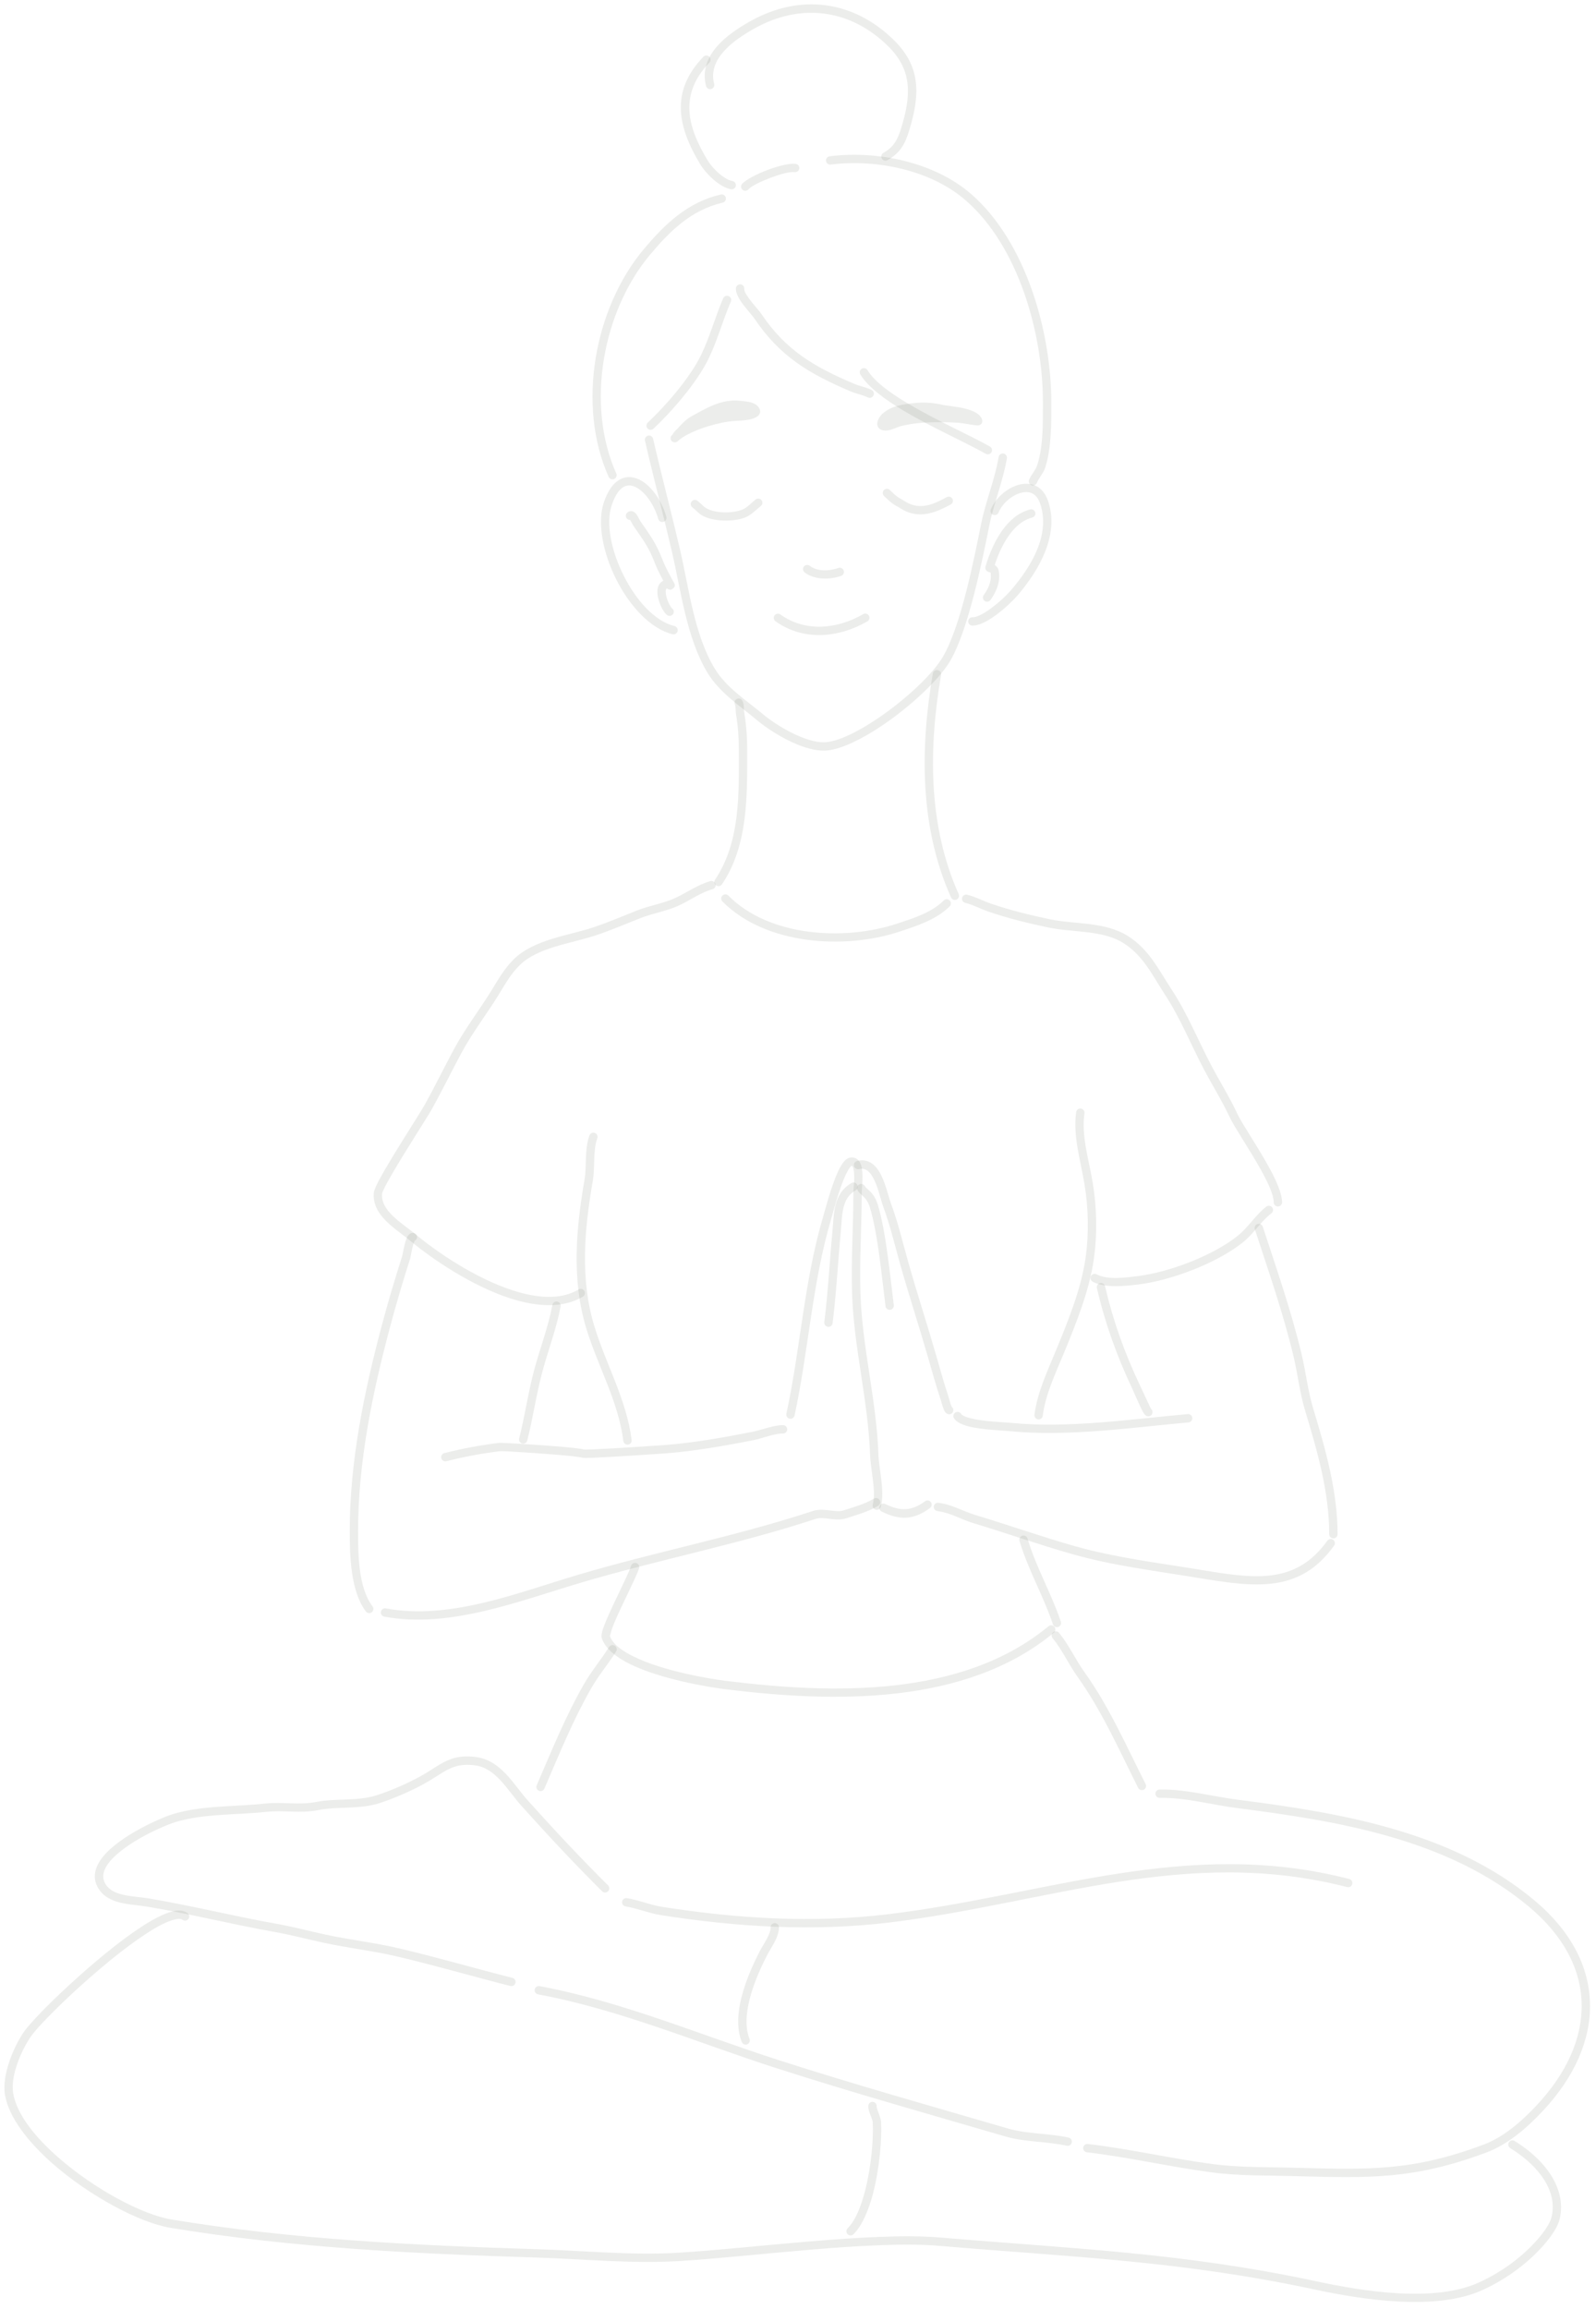 <svg width="262" height="379" viewBox="0 0 262 379" fill="none" xmlns="http://www.w3.org/2000/svg">
<path fill-rule="evenodd" clip-rule="evenodd" d="M105.877 72.32C107.276 78.404 108.883 84.443 110.298 90.524C111.789 96.928 112.694 104.719 116.152 110.431C118.123 113.687 121.482 115.856 124.312 118.23C125.81 119.486 128.352 121.158 130.91 122.199C132.687 122.924 134.477 123.336 135.952 123.153C138.307 122.86 141.544 121.271 144.761 119.11C149.522 115.911 154.247 111.479 156.019 108.405C159.016 103.205 161.214 92.16 162.403 86.266C163.156 82.531 164.662 78.971 165.292 75.225C165.355 74.852 165.103 74.498 164.73 74.435C164.357 74.373 164.002 74.624 163.939 74.998C163.312 78.729 161.808 82.274 161.058 85.995C159.892 91.776 157.771 102.619 154.83 107.72C153.129 110.671 148.568 114.9 143.996 117.972C140.99 119.991 137.984 121.519 135.783 121.791C134.507 121.949 132.965 121.555 131.427 120.929C129.011 119.945 126.609 118.366 125.195 117.179C122.475 114.898 119.218 112.849 117.325 109.721C113.939 104.126 113.095 96.485 111.635 90.213C110.219 84.133 108.613 78.095 107.214 72.013C107.129 71.644 106.76 71.413 106.391 71.498C106.023 71.583 105.792 71.951 105.877 72.32Z" fill="#3D493A" fill-opacity="0.1"/>
<path fill-rule="evenodd" clip-rule="evenodd" d="M163.923 84.119C164.509 82.678 165.982 81.371 167.474 80.92C168.145 80.718 168.822 80.69 169.405 80.956C169.99 81.223 170.459 81.784 170.761 82.685C172.49 87.825 169.195 93.082 166.022 96.799C165.3 97.645 163.764 99.126 162.216 100.175C161.28 100.811 160.354 101.308 159.624 101.308C159.245 101.308 158.938 101.616 158.938 101.994C158.938 102.373 159.245 102.68 159.624 102.68C160.345 102.68 161.229 102.363 162.143 101.84C164.061 100.74 166.16 98.751 167.066 97.689C170.524 93.638 173.946 87.85 172.062 82.248C171.609 80.9 170.85 80.108 169.974 79.708C169.099 79.309 168.086 79.303 167.079 79.607C165.217 80.168 163.384 81.805 162.653 83.603C162.51 83.953 162.68 84.354 163.03 84.496C163.382 84.639 163.782 84.47 163.923 84.119Z" fill="#3D493A" fill-opacity="0.1"/>
<path fill-rule="evenodd" clip-rule="evenodd" d="M162.618 93.968C162.631 94.008 162.628 94.049 162.632 94.096C162.637 94.163 162.642 94.234 162.649 94.312C162.759 95.514 162.173 96.715 161.486 97.667C161.263 97.974 161.333 98.404 161.64 98.625C161.947 98.847 162.376 98.778 162.597 98.47C163.472 97.26 164.154 95.714 164.014 94.186C163.963 93.621 163.953 93.329 163.532 92.912C163.475 92.854 163.393 92.794 163.288 92.744C163.866 90.94 164.783 88.866 166.091 87.272C167.007 86.154 168.115 85.273 169.451 84.941C169.818 84.851 170.042 84.478 169.951 84.111C169.86 83.743 169.489 83.519 169.12 83.61C167.504 84.011 166.14 85.049 165.03 86.402C163.451 88.327 162.385 90.892 161.781 92.983C161.713 93.223 161.751 93.458 161.95 93.669C162.012 93.734 162.115 93.817 162.269 93.873C162.338 93.899 162.507 93.941 162.618 93.968Z" fill="#3D493A" fill-opacity="0.1"/>
<path fill-rule="evenodd" clip-rule="evenodd" d="M109.382 84.808C108.763 82.578 107.411 80.45 105.876 79.286C104.721 78.411 103.456 78.071 102.28 78.466C101.097 78.864 99.934 80.053 99.121 82.474C98.008 85.782 98.974 90.75 101.168 95.106C103.368 99.475 106.792 103.198 110.405 104.093C110.773 104.184 111.145 103.959 111.236 103.592C111.326 103.224 111.103 102.852 110.735 102.761C107.441 101.945 104.398 98.472 102.393 94.488C100.38 90.491 99.399 85.947 100.421 82.911C101.042 81.064 101.815 80.07 102.717 79.766C103.486 79.508 104.293 79.808 105.048 80.379C106.377 81.387 107.524 83.244 108.06 85.175C108.162 85.54 108.54 85.754 108.904 85.653C109.269 85.552 109.483 85.174 109.382 84.808Z" fill="#3D493A" fill-opacity="0.1"/>
<path fill-rule="evenodd" clip-rule="evenodd" d="M103.44 85.337C103.492 85.416 103.551 85.512 103.591 85.589C103.735 85.859 103.874 86.14 103.999 86.321C105.185 88.051 106.204 89.368 107.054 91.332C107.711 92.854 107.624 92.846 108.363 94.31C108.522 94.624 108.714 94.986 108.896 95.32C108.129 95.663 107.825 96.512 107.938 97.551C108.023 98.327 108.334 99.205 108.688 99.87C108.958 100.378 109.267 100.764 109.514 100.949C109.818 101.175 110.247 101.111 110.474 100.809C110.7 100.505 110.637 100.075 110.334 99.848C110.196 99.745 110.05 99.509 109.898 99.225C109.62 98.701 109.369 98.012 109.302 97.401C109.278 97.181 109.276 96.973 109.321 96.796C109.344 96.703 109.382 96.619 109.46 96.575C109.526 96.612 109.649 96.68 109.713 96.708C109.851 96.769 109.985 96.798 110.116 96.798C110.126 96.798 111.08 96.433 110.697 95.744C110.583 95.538 109.98 94.468 109.589 93.692C108.868 92.265 108.953 92.272 108.312 90.788C107.425 88.735 106.37 87.352 105.131 85.545C105.003 85.361 104.866 85.052 104.716 84.786C104.567 84.519 104.401 84.287 104.243 84.148C103.999 83.932 103.735 83.861 103.488 83.891C103.309 83.913 103.12 83.987 102.941 84.164C102.672 84.431 102.67 84.865 102.937 85.134C103.075 85.274 103.258 85.341 103.44 85.337Z" fill="#3D493A" fill-opacity="0.1"/>
<path fill-rule="evenodd" clip-rule="evenodd" d="M107.276 70.36C110.382 67.442 114.452 62.716 116.317 58.874C117.779 55.864 118.653 52.569 119.98 49.497C120.13 49.15 119.969 48.746 119.622 48.595C119.275 48.445 118.871 48.606 118.721 48.953C117.401 52.006 116.536 55.282 115.083 58.275C113.281 61.986 109.337 66.542 106.337 69.36C106.062 69.62 106.048 70.054 106.307 70.33C106.566 70.606 107 70.619 107.276 70.36Z" fill="#3D493A" fill-opacity="0.1"/>
<path fill-rule="evenodd" clip-rule="evenodd" d="M120.812 47.306C120.779 47.813 120.992 48.44 121.379 49.088C122.091 50.281 123.397 51.614 123.875 52.324C128.018 58.486 132.805 61.334 139.69 64.259C140.566 64.632 141.614 64.8 142.468 65.223C142.806 65.391 143.218 65.252 143.387 64.913C143.555 64.573 143.416 64.161 143.076 63.993C142.201 63.559 141.127 63.379 140.227 62.996C133.613 60.187 128.993 57.478 125.012 51.559C124.606 50.953 123.592 49.893 122.863 48.855C122.486 48.316 122.154 47.809 122.18 47.394C122.205 47.017 121.918 46.69 121.54 46.666C121.163 46.641 120.837 46.928 120.812 47.306Z" fill="#3D493A" fill-opacity="0.1"/>
<path fill-rule="evenodd" clip-rule="evenodd" d="M141.237 61.465C142.471 63.488 145.183 65.529 148.372 67.426C152.989 70.172 158.602 72.652 161.826 74.48C162.156 74.666 162.574 74.55 162.761 74.221C162.948 73.891 162.831 73.472 162.502 73.286C159.284 71.462 153.681 68.988 149.073 66.247C146.11 64.485 143.555 62.631 142.408 60.751C142.212 60.428 141.789 60.325 141.466 60.522C141.142 60.719 141.04 61.142 141.237 61.465Z" fill="#3D493A" fill-opacity="0.1"/>
<path fill-rule="evenodd" clip-rule="evenodd" d="M111.155 70.426C110.836 70.691 110.568 70.992 110.392 71.335L110.306 71.412C110.029 71.669 110.011 72.103 110.268 72.381C110.525 72.659 110.958 72.677 111.237 72.42C113.016 70.777 117.157 69.533 119.555 69.193C120.818 69.014 122.17 69.094 123.404 68.767C123.688 68.692 124.28 68.466 124.538 68.157C124.78 67.869 124.863 67.53 124.708 67.144C124.503 66.638 124.018 66.28 123.396 66.081C122.738 65.871 121.922 65.831 121.465 65.78C118.474 65.451 116.002 66.955 113.516 68.324C112.641 68.806 111.981 69.509 111.316 70.242C111.261 70.302 111.208 70.363 111.155 70.426Z" fill="#3D493A" fill-opacity="0.1"/>
<path fill-rule="evenodd" clip-rule="evenodd" d="M154.922 66.486C153.081 66.038 151.224 65.914 148.688 66.333C147.182 66.581 145.95 66.913 144.797 67.961C144.559 68.178 144.052 68.894 144.012 69.44C143.98 69.876 144.139 70.248 144.556 70.481C144.965 70.71 145.542 70.716 146.149 70.553C146.765 70.387 147.427 70.056 147.822 69.953C149.881 69.421 152.011 69.291 154.134 69.291C155.537 69.291 156.919 69.299 158.309 69.511C158.577 69.552 160.314 69.86 160.63 69.813C160.918 69.77 161.063 69.613 161.133 69.512C161.251 69.343 161.292 69.153 161.238 68.939C161.13 68.51 160.803 68.114 160.317 67.804C159.496 67.279 158.189 66.972 157.598 66.879C156.695 66.738 155.807 66.597 154.922 66.486Z" fill="#3D493A" fill-opacity="0.1"/>
<path fill-rule="evenodd" clip-rule="evenodd" d="M113.667 83.282C114.202 83.675 114.618 84.207 115.191 84.556C116.969 85.643 120.446 85.676 122.331 84.928C123.289 84.548 124.108 83.675 124.897 83.05C125.194 82.814 125.243 82.382 125.008 82.086C124.773 81.789 124.341 81.739 124.044 81.975C123.354 82.522 122.664 83.32 121.826 83.653C120.263 84.273 117.38 84.286 115.905 83.386C115.367 83.056 114.982 82.546 114.478 82.175C114.173 81.952 113.743 82.018 113.52 82.323C113.295 82.628 113.362 83.058 113.667 83.282Z" fill="#3D493A" fill-opacity="0.1"/>
<path fill-rule="evenodd" clip-rule="evenodd" d="M145.125 81.411C145.75 81.991 146.289 82.569 147.051 82.98C147.593 83.272 148.151 83.669 148.709 83.916C151.331 85.07 153.757 84.049 156.074 82.797C156.407 82.617 156.531 82.2 156.35 81.867C156.17 81.534 155.754 81.41 155.421 81.59C153.477 82.642 151.462 83.63 149.263 82.66C148.735 82.428 148.213 82.048 147.702 81.772C147.046 81.419 146.596 80.904 146.059 80.406C145.781 80.148 145.347 80.164 145.089 80.442C144.832 80.719 144.848 81.153 145.125 81.411Z" fill="#3D493A" fill-opacity="0.1"/>
<path fill-rule="evenodd" clip-rule="evenodd" d="M132.084 93.94C133.672 95.199 136.294 95.157 138.087 94.511C138.443 94.382 138.627 93.989 138.499 93.633C138.37 93.276 137.977 93.092 137.621 93.22C136.225 93.723 134.173 93.846 132.937 92.865C132.64 92.63 132.208 92.68 131.972 92.976C131.737 93.273 131.788 93.705 132.084 93.94Z" fill="#3D493A" fill-opacity="0.1"/>
<path fill-rule="evenodd" clip-rule="evenodd" d="M127.307 101.966C131.898 105.242 137.674 104.707 142.387 101.982C142.715 101.793 142.827 101.373 142.637 101.045C142.448 100.718 142.028 100.606 141.699 100.795C137.451 103.253 132.243 103.803 128.104 100.85C127.796 100.631 127.367 100.702 127.147 101.01C126.927 101.318 126.999 101.747 127.307 101.966Z" fill="#3D493A" fill-opacity="0.1"/>
<path fill-rule="evenodd" clip-rule="evenodd" d="M118.319 31.924C112.863 33.193 109.135 36.783 105.667 40.918C97.562 50.581 94.655 66.529 99.916 78.265C100.071 78.61 100.477 78.764 100.823 78.61C101.168 78.455 101.323 78.049 101.168 77.703C96.109 66.419 98.926 51.09 106.718 41.799C109.993 37.895 113.479 34.459 118.631 33.26C118.999 33.175 119.229 32.806 119.143 32.437C119.057 32.068 118.688 31.838 118.319 31.924Z" fill="#3D493A" fill-opacity="0.1"/>
<path fill-rule="evenodd" clip-rule="evenodd" d="M122.843 31.093C123.374 30.515 124.896 29.778 126.467 29.185C128.03 28.595 129.65 28.139 130.435 28.249C130.809 28.302 131.157 28.04 131.209 27.666C131.262 27.29 131 26.944 130.626 26.891C129.711 26.763 127.805 27.214 125.983 27.901C124.169 28.586 122.445 29.498 121.833 30.166C121.577 30.445 121.596 30.879 121.874 31.135C122.153 31.391 122.587 31.372 122.843 31.093Z" fill="#3D493A" fill-opacity="0.1"/>
<path fill-rule="evenodd" clip-rule="evenodd" d="M136.37 27.013C143.851 26.07 152.813 27.898 158.547 32.9C167.244 40.488 171.205 54.819 171.205 65.992C171.205 69.252 171.288 73.122 170.295 76.271C170.007 77.185 169.32 77.849 168.943 78.718C168.794 79.066 168.953 79.47 169.301 79.62C169.648 79.77 170.053 79.61 170.203 79.263C170.598 78.35 171.301 77.643 171.603 76.683C172.636 73.407 172.577 69.383 172.577 65.992C172.577 54.461 168.423 39.697 159.448 31.866C153.435 26.619 144.045 24.663 136.198 25.652C135.822 25.699 135.556 26.043 135.603 26.418C135.651 26.794 135.994 27.061 136.37 27.013Z" fill="#3D493A" fill-opacity="0.1"/>
<path fill-rule="evenodd" clip-rule="evenodd" d="M120.237 29.709C119.651 29.605 119.029 29.247 118.438 28.795C117.484 28.064 116.622 27.074 116.155 26.302C112.828 20.804 111.439 15.49 116.455 10.268C116.717 9.995 116.708 9.561 116.435 9.299C116.162 9.036 115.727 9.045 115.465 9.318C109.928 15.081 111.309 20.944 114.982 27.013C115.898 28.527 118.132 30.728 119.997 31.06C120.369 31.126 120.726 30.878 120.792 30.505C120.858 30.132 120.61 29.776 120.237 29.709Z" fill="#3D493A" fill-opacity="0.1"/>
<path fill-rule="evenodd" clip-rule="evenodd" d="M117.235 13.777C116.697 11.705 117.481 9.951 118.764 8.486C120.146 6.908 122.102 5.657 123.792 4.705C131.42 0.408 139.623 1.458 145.849 7.632C149.946 11.693 149.461 15.997 147.956 20.967C147.389 22.845 146.769 24.098 145.016 25.092C144.687 25.279 144.571 25.698 144.758 26.027C144.944 26.356 145.363 26.472 145.692 26.286C147.798 25.092 148.587 23.62 149.27 21.364C150.93 15.876 151.339 11.143 146.815 6.657C140.125 0.025 131.314 -1.107 123.119 3.51C121.305 4.532 119.217 5.888 117.733 7.581C116.15 9.387 115.244 11.567 115.907 14.121C116.002 14.488 116.377 14.708 116.743 14.613C117.11 14.518 117.33 14.143 117.235 13.777Z" fill="#3D493A" fill-opacity="0.1"/>
<path fill-rule="evenodd" clip-rule="evenodd" d="M120.687 115.702C120.698 115.776 120.74 116.061 120.751 116.251C120.771 116.59 120.78 116.921 120.806 117.074C121.131 119.003 121.292 121.077 121.292 123.032C121.292 130.239 121.56 138.16 117.386 144.366C117.175 144.68 117.258 145.107 117.572 145.317C117.887 145.529 118.313 145.445 118.525 145.132C122.851 138.698 122.663 130.504 122.663 123.032C122.663 121.003 122.495 118.849 122.158 116.845C122.123 116.632 122.13 116.03 122.068 115.615C122.014 115.254 121.881 114.983 121.757 114.855C121.496 114.581 121.061 114.571 120.787 114.833C120.545 115.064 120.511 115.431 120.687 115.702Z" fill="#3D493A" fill-opacity="0.1"/>
<path fill-rule="evenodd" clip-rule="evenodd" d="M153.133 110.539C151.047 122.743 150.944 135.743 156.125 147.298C156.279 147.643 156.685 147.798 157.031 147.643C157.376 147.489 157.531 147.082 157.376 146.737C152.308 135.432 152.444 122.711 154.485 110.771C154.55 110.397 154.298 110.042 153.924 109.979C153.552 109.914 153.197 110.165 153.133 110.539Z" fill="#3D493A" fill-opacity="0.1"/>
<path fill-rule="evenodd" clip-rule="evenodd" d="M118.593 147.951C125.627 155.059 138.555 155.91 147.659 152.901C150.529 151.952 153.691 150.945 155.899 148.757C156.168 148.49 156.169 148.055 155.903 147.786C155.636 147.517 155.202 147.515 154.933 147.782C152.874 149.823 149.904 150.714 147.229 151.598C138.57 154.46 126.259 153.746 119.568 146.986C119.302 146.717 118.867 146.715 118.597 146.981C118.328 147.247 118.327 147.682 118.593 147.951Z" fill="#3D493A" fill-opacity="0.1"/>
<path fill-rule="evenodd" clip-rule="evenodd" d="M116.618 144.612C114.669 145.142 112.816 146.447 110.996 147.309C108.932 148.288 106.677 148.594 104.57 149.429C102.139 150.393 99.77 151.413 97.278 152.237C95.291 152.893 92.907 153.379 90.629 154.087C88.24 154.83 85.969 155.823 84.333 157.445C82.786 158.979 81.816 160.708 80.696 162.532C78.719 165.751 76.348 168.804 74.554 172.141C72.895 175.224 71.359 178.389 69.644 181.45C68.826 182.91 64.166 190.055 62.258 193.623C61.718 194.631 61.402 195.398 61.368 195.737C61.215 197.254 61.805 198.564 62.755 199.712C64.029 201.251 65.972 202.489 67.302 203.6C70.893 206.597 77.397 211.029 83.736 213.08C88.11 214.496 92.407 214.761 95.687 212.81C96.013 212.617 96.12 212.195 95.926 211.87C95.733 211.544 95.311 211.437 94.986 211.63C92.015 213.399 88.121 213.057 84.159 211.775C77.994 209.781 71.673 205.461 68.181 202.546C67.109 201.651 65.618 200.677 64.438 199.515C63.397 198.491 62.587 197.321 62.733 195.875C62.746 195.738 62.852 195.506 63 195.191C63.285 194.584 63.738 193.754 64.287 192.804C66.469 189.027 70.125 183.397 70.841 182.121C72.559 179.053 74.099 175.881 75.762 172.791C77.544 169.477 79.902 166.446 81.865 163.25C82.926 161.521 83.832 159.873 85.299 158.419C86.786 156.945 88.865 156.073 91.037 155.397C93.323 154.686 95.715 154.198 97.708 153.539C100.225 152.707 102.62 151.678 105.075 150.704C107.211 149.858 109.493 149.54 111.584 148.549C113.333 147.719 115.104 146.445 116.979 145.936C117.344 145.837 117.559 145.46 117.46 145.093C117.361 144.729 116.984 144.513 116.618 144.612Z" fill="#3D493A" fill-opacity="0.1"/>
<path fill-rule="evenodd" clip-rule="evenodd" d="M96.766 186.343C96.346 187.48 96.234 188.778 96.184 190.094C96.138 191.304 96.145 192.529 95.953 193.635C94.55 201.7 93.829 210.038 96.231 217.976C98.116 224.205 101.503 229.953 102.329 236.5C102.376 236.876 102.72 237.142 103.095 237.096C103.471 237.048 103.738 236.705 103.69 236.328C102.855 229.705 99.451 223.881 97.544 217.579C95.204 209.847 95.938 201.726 97.304 193.871C97.507 192.706 97.507 191.418 97.555 190.146C97.599 188.98 97.681 187.827 98.053 186.818C98.184 186.463 98.003 186.068 97.648 185.937C97.293 185.806 96.898 185.988 96.766 186.343Z" fill="#3D493A" fill-opacity="0.1"/>
<path fill-rule="evenodd" clip-rule="evenodd" d="M176.667 182.521C176.11 186.354 177.378 190.472 178.01 194.236C178.689 198.269 178.777 202.488 178.193 206.538C177.462 211.612 175.313 216.854 173.373 221.573C171.983 224.957 170.28 228.518 169.818 232.186C169.77 232.561 170.037 232.905 170.412 232.952C170.789 233 171.132 232.733 171.18 232.358C171.626 228.808 173.296 225.369 174.642 222.095C176.623 217.274 178.803 211.916 179.551 206.734C180.154 202.545 180.065 198.181 179.364 194.009C178.754 190.379 177.487 186.414 178.024 182.718C178.079 182.344 177.82 181.995 177.445 181.941C177.071 181.886 176.721 182.146 176.667 182.521Z" fill="#3D493A" fill-opacity="0.1"/>
<path fill-rule="evenodd" clip-rule="evenodd" d="M179.388 210.362C181.462 211.444 184.73 211.072 186.958 210.796C192.301 210.133 199.718 207.322 203.985 203.938C205.778 202.516 206.948 200.488 208.719 199.122C209.019 198.891 209.074 198.46 208.843 198.159C208.612 197.86 208.181 197.804 207.881 198.035C206.105 199.405 204.931 201.437 203.133 202.863C199.038 206.112 191.917 208.799 186.789 209.434C184.8 209.68 181.875 210.112 180.023 209.146C179.688 208.971 179.273 209.101 179.097 209.436C178.922 209.773 179.052 210.187 179.388 210.362Z" fill="#3D493A" fill-opacity="0.1"/>
<path fill-rule="evenodd" clip-rule="evenodd" d="M158.443 148.173C159.812 148.513 160.979 149.175 162.301 149.628C165.487 150.722 168.792 151.527 172.079 152.219C174.133 152.65 176.396 152.745 178.606 153.02C180.693 153.281 182.736 153.703 184.473 154.811C187.737 156.892 189.179 160.095 191.226 163.216C193.75 167.064 195.456 171.361 197.595 175.427C199.002 178.101 200.606 180.653 201.89 183.396C202.655 185.026 205.127 188.637 206.985 191.988C208.148 194.087 209.091 196.065 209.091 197.326C209.091 197.705 209.398 198.012 209.777 198.012C210.155 198.012 210.463 197.705 210.463 197.326C210.463 196.25 209.91 194.699 209.062 192.987C207.221 189.273 204.018 184.705 203.133 182.814C201.84 180.051 200.226 177.481 198.809 174.788C196.649 170.685 194.921 166.35 192.373 162.463C190.219 159.177 188.649 155.846 185.211 153.655C183.302 152.438 181.069 151.946 178.776 151.659C176.604 151.388 174.38 151.301 172.362 150.876C169.13 150.196 165.879 149.406 162.745 148.331C161.386 147.865 160.181 147.191 158.773 146.843C158.405 146.751 158.033 146.976 157.942 147.343C157.852 147.71 158.075 148.082 158.443 148.173Z" fill="#3D493A" fill-opacity="0.1"/>
<path fill-rule="evenodd" clip-rule="evenodd" d="M130.434 232.315C132.736 221.655 133.333 210.55 136.444 200.063C136.73 199.1 137.726 195.185 138.828 192.821C139.045 192.355 139.263 191.955 139.482 191.661C139.553 191.567 139.622 191.486 139.691 191.421C139.727 191.387 139.751 191.35 139.786 191.343C139.879 191.325 139.932 191.384 139.972 191.46C140.068 191.639 140.122 191.874 140.16 192.135C140.348 193.407 140.092 195.191 140.092 195.688C140.092 201.239 139.7 206.809 139.88 212.364C140.168 221.197 142.525 229.938 142.833 238.775C142.877 240.062 143.14 241.553 143.315 243.036C143.478 244.413 143.569 245.781 143.275 246.945C143.182 247.313 143.405 247.686 143.772 247.778C144.14 247.87 144.513 247.648 144.605 247.281C144.936 245.969 144.86 244.427 144.678 242.875C144.508 241.431 144.248 239.98 144.203 238.727C143.897 229.892 141.54 221.151 141.252 212.319C141.071 206.779 141.463 201.224 141.463 195.688C141.463 195.062 141.795 192.543 141.354 191.217C141.181 190.702 140.897 190.331 140.534 190.133C140.255 189.982 139.922 189.918 139.519 189.997C139.213 190.059 138.879 190.257 138.563 190.617C138.24 190.987 137.904 191.554 137.585 192.24C136.452 194.668 135.422 198.685 135.129 199.673C132.008 210.193 131.402 221.333 129.094 232.025C129.014 232.395 129.249 232.761 129.62 232.84C129.99 232.92 130.355 232.685 130.434 232.315Z" fill="#3D493A" fill-opacity="0.1"/>
<path fill-rule="evenodd" clip-rule="evenodd" d="M139.77 194.164C138.245 195.06 137.524 196.338 137.155 197.809C136.82 199.136 136.791 200.63 136.652 202.103C136.182 207.063 135.944 212.032 135.318 216.993C135.271 217.368 135.537 217.713 135.913 217.759C136.288 217.807 136.632 217.541 136.679 217.165C137.307 212.189 137.547 207.207 138.017 202.232C138.149 200.83 138.167 199.407 138.485 198.143C138.766 197.021 139.3 196.031 140.465 195.347C140.791 195.156 140.9 194.736 140.709 194.41C140.517 194.083 140.096 193.973 139.77 194.164Z" fill="#3D493A" fill-opacity="0.1"/>
<path fill-rule="evenodd" clip-rule="evenodd" d="M140.765 195.313C140.909 195.59 141.131 195.826 141.407 196.077C141.835 196.466 142.427 196.938 142.789 198.118C144.111 202.424 144.776 209.702 145.365 214.378C145.412 214.753 145.755 215.02 146.131 214.972C146.506 214.924 146.773 214.581 146.726 214.206C146.127 209.464 145.441 202.083 144.101 197.715C143.694 196.392 143.074 195.744 142.553 195.265C142.317 195.048 142.095 194.896 141.982 194.679C141.806 194.344 141.391 194.213 141.056 194.388C140.72 194.563 140.59 194.978 140.765 195.313Z" fill="#3D493A" fill-opacity="0.1"/>
<path fill-rule="evenodd" clip-rule="evenodd" d="M156.236 230.891C156.011 230.434 155.757 229.379 155.694 229.195C154.936 226.938 154.323 224.677 153.665 222.395C152.194 217.291 150.542 212.252 149.098 207.138C148.181 203.893 147.443 200.698 146.269 197.538C145.799 196.272 145.305 193.81 144.285 192.214C143.455 190.915 142.307 190.142 140.697 190.541C140.33 190.631 140.105 191.004 140.196 191.371C140.287 191.739 140.659 191.963 141.026 191.872C141.988 191.633 142.633 192.177 143.129 192.952C144.097 194.467 144.537 196.815 144.983 198.017C146.144 201.142 146.871 204.302 147.777 207.51C149.223 212.627 150.875 217.668 152.347 222.775C153.011 225.076 153.629 227.357 154.394 229.632C154.466 229.845 154.784 231.081 155.041 231.569C155.273 232.005 155.627 232.119 155.818 232.119C156.197 232.119 156.503 231.813 156.503 231.435C156.503 231.213 156.399 231.017 156.236 230.891Z" fill="#3D493A" fill-opacity="0.1"/>
<path fill-rule="evenodd" clip-rule="evenodd" d="M156.604 232.763C156.945 233.324 157.81 233.798 158.964 234.094C161.184 234.665 164.537 234.761 165.803 234.887C175.279 235.826 185.628 234.303 195.108 233.448C195.485 233.414 195.764 233.081 195.73 232.704C195.695 232.327 195.362 232.048 194.985 232.083C185.59 232.929 175.332 234.453 165.938 233.522C164.711 233.401 161.459 233.319 159.305 232.765C158.891 232.659 158.52 232.536 158.223 232.386C158.024 232.285 157.858 232.186 157.776 232.05C157.578 231.726 157.157 231.624 156.833 231.821C156.51 232.017 156.407 232.439 156.604 232.763Z" fill="#3D493A" fill-opacity="0.1"/>
<path fill-rule="evenodd" clip-rule="evenodd" d="M188.938 231.222C188.783 230.89 187.327 227.771 187.1 227.292C184.629 222.087 182.703 216.723 181.406 211.094C181.321 210.725 180.952 210.495 180.583 210.58C180.214 210.665 179.984 211.034 180.068 211.402C181.388 217.128 183.347 222.586 185.86 227.88C186.083 228.349 187.098 230.767 187.628 231.716C187.798 232.02 187.962 232.212 188.053 232.284C188.223 232.417 188.388 232.445 188.513 232.445C188.891 232.445 189.198 232.138 189.198 231.76C189.198 231.541 189.096 231.347 188.938 231.222ZM188.559 231.075L188.577 231.077L188.574 231.076L188.559 231.075ZM188.545 231.074C188.535 231.074 188.523 231.073 188.513 231.073L188.545 231.074Z" fill="#3D493A" fill-opacity="0.1"/>
<path fill-rule="evenodd" clip-rule="evenodd" d="M205.995 201.753C208.247 208.645 210.659 215.544 212.344 222.6C213.045 225.536 213.367 228.6 214.241 231.49C216.238 238.087 218.204 244.87 218.204 251.799C218.204 252.177 218.512 252.484 218.89 252.484C219.269 252.484 219.576 252.177 219.576 251.799C219.576 244.736 217.59 237.817 215.554 231.092C214.688 228.228 214.373 225.191 213.678 222.281C211.984 215.189 209.563 208.254 207.299 201.327C207.181 200.967 206.793 200.77 206.434 200.887C206.074 201.005 205.877 201.393 205.995 201.753Z" fill="#3D493A" fill-opacity="0.1"/>
<path fill-rule="evenodd" clip-rule="evenodd" d="M144.722 248.071C147.701 249.548 149.985 249.489 152.67 247.492C152.975 247.266 153.038 246.836 152.812 246.532C152.586 246.229 152.156 246.165 151.852 246.391C149.65 248.028 147.774 248.053 145.331 246.842C144.992 246.673 144.58 246.812 144.411 247.152C144.243 247.491 144.382 247.903 144.722 248.071Z" fill="#3D493A" fill-opacity="0.1"/>
<path fill-rule="evenodd" clip-rule="evenodd" d="M153.884 248.001C156.055 248.277 157.721 249.359 159.754 249.971C165.203 251.615 170.642 253.539 176.096 255.084C182.748 256.967 189.54 257.789 196.348 258.914C206.075 260.521 213.338 261.544 219.007 253.674C219.229 253.366 219.159 252.937 218.852 252.716C218.545 252.495 218.116 252.564 217.895 252.872C212.572 260.258 205.702 259.069 196.571 257.561C189.814 256.444 183.072 255.635 176.469 253.764C171.024 252.222 165.592 250.3 160.151 248.658C158.044 248.023 156.307 246.926 154.057 246.64C153.682 246.593 153.339 246.859 153.291 247.234C153.242 247.61 153.509 247.953 153.884 248.001Z" fill="#3D493A" fill-opacity="0.1"/>
<path fill-rule="evenodd" clip-rule="evenodd" d="M167.361 252.891C168.777 257.654 171.27 261.886 172.852 266.59C172.972 266.949 173.362 267.142 173.721 267.022C174.079 266.901 174.273 266.512 174.152 266.153C172.576 261.465 170.087 257.247 168.676 252.5C168.567 252.137 168.185 251.93 167.823 252.039C167.46 252.146 167.253 252.529 167.361 252.891Z" fill="#3D493A" fill-opacity="0.1"/>
<path fill-rule="evenodd" clip-rule="evenodd" d="M63.08 265.322C73.738 267.319 85.108 262.802 95.2 259.8C108.088 255.967 121.261 253.453 133.882 249.283C134.574 249.054 135.348 249.168 136.117 249.26C137.091 249.379 138.058 249.473 138.908 249.192C140.693 248.602 142.529 248.108 144.162 247.137C144.488 246.943 144.595 246.522 144.401 246.197C144.208 245.871 143.786 245.764 143.462 245.958C141.913 246.879 140.169 247.331 138.478 247.89C137.809 248.111 137.048 247.991 136.281 247.899C135.309 247.782 134.329 247.689 133.451 247.98C120.843 252.146 107.684 254.656 94.809 258.485C84.915 261.428 73.782 265.931 63.332 263.973C62.96 263.904 62.601 264.149 62.531 264.521C62.462 264.893 62.707 265.252 63.08 265.322Z" fill="#3D493A" fill-opacity="0.1"/>
<path fill-rule="evenodd" clip-rule="evenodd" d="M95.882 237.905C95.587 237.824 94.974 237.721 94.15 237.632C90.523 237.241 82.367 236.752 81.939 236.805C78.91 237.18 75.898 237.729 72.94 238.491C72.574 238.586 72.353 238.961 72.448 239.327C72.542 239.693 72.916 239.914 73.283 239.82C76.183 239.073 79.137 238.535 82.108 238.167C82.525 238.115 90.469 238.614 94.002 238.995C94.717 239.073 95.423 239.197 95.465 239.204C95.526 239.23 95.63 239.261 95.78 239.273C95.994 239.289 96.506 239.282 97.215 239.256C100.576 239.126 108.596 238.58 109.22 238.532C113.964 238.171 119.043 237.279 123.744 236.347C125.335 236.031 126.984 235.272 128.545 235.272C128.924 235.272 129.232 234.964 129.232 234.586C129.232 234.207 128.924 233.9 128.545 233.9C126.899 233.9 125.155 234.668 123.477 235.001C118.829 235.922 113.806 236.807 109.116 237.164C108.494 237.212 100.51 237.757 97.163 237.884C96.513 237.909 95.935 237.906 95.882 237.905Z" fill="#3D493A" fill-opacity="0.1"/>
<path fill-rule="evenodd" clip-rule="evenodd" d="M90.679 214.169C90.021 217.724 88.689 221.167 87.742 224.654C86.723 228.407 86.18 232.306 85.228 236.082C85.135 236.45 85.358 236.823 85.725 236.915C86.092 237.008 86.466 236.785 86.558 236.419C87.508 232.65 88.049 228.758 89.066 225.013C90.023 221.491 91.363 218.01 92.028 214.418C92.097 214.046 91.85 213.687 91.478 213.619C91.106 213.55 90.748 213.797 90.679 214.169Z" fill="#3D493A" fill-opacity="0.1"/>
<path fill-rule="evenodd" clip-rule="evenodd" d="M68.075 203.645C68.315 203.528 68.476 203.276 68.461 202.992C68.442 202.614 68.118 202.323 67.74 202.343C67.449 202.358 67.088 202.553 66.838 203.032C66.418 203.837 66.125 205.838 66.019 206.169C64.796 209.978 63.659 213.839 62.632 217.705C59.734 228.623 57.414 239.925 57.414 251.273C57.414 255.267 57.533 261.132 60.064 264.477C60.292 264.779 60.723 264.84 61.025 264.61C61.327 264.382 61.386 263.952 61.158 263.65C58.79 260.52 58.786 255.01 58.786 251.273C58.786 240.043 61.09 228.861 63.958 218.057C64.979 214.213 66.11 210.375 67.325 206.588C67.403 206.346 67.575 205.188 67.829 204.292C67.895 204.058 68.023 203.761 68.075 203.645Z" fill="#3D493A" fill-opacity="0.1"/>
<path fill-rule="evenodd" clip-rule="evenodd" d="M100.117 268.503C100.149 268.38 100.438 267.292 100.84 266.339C102.104 263.343 104.487 258.78 104.912 257.386C105.022 257.024 104.819 256.64 104.456 256.53C104.094 256.419 103.71 256.624 103.6 256.986C103.119 258.562 100.098 264.232 99.102 267.007C98.902 267.563 98.781 268.019 98.751 268.33C98.728 268.567 98.754 268.755 98.799 268.891C99.352 270.536 101.094 271.97 103.432 273.119C108.503 275.61 116.367 276.903 119.004 277.23C136.754 279.429 158.458 279.975 172.998 267.962C173.29 267.721 173.332 267.288 173.091 266.996C172.849 266.705 172.417 266.664 172.125 266.905C157.871 278.681 136.573 278.025 119.173 275.869C116.61 275.551 108.964 274.307 104.037 271.887C102.113 270.942 100.597 269.851 100.117 268.503Z" fill="#3D493A" fill-opacity="0.1"/>
<path fill-rule="evenodd" clip-rule="evenodd" d="M99.979 270.317C98.652 272.425 97.064 274.289 95.818 276.476C92.792 281.784 90.512 287.442 88.107 293.005C87.957 293.352 88.117 293.756 88.464 293.907C88.812 294.057 89.216 293.897 89.366 293.549C91.751 288.033 94.009 282.419 97.01 277.155C98.246 274.987 99.823 273.139 101.14 271.047C101.342 270.727 101.245 270.303 100.925 270.101C100.604 269.9 100.181 269.996 99.979 270.317Z" fill="#3D493A" fill-opacity="0.1"/>
<path fill-rule="evenodd" clip-rule="evenodd" d="M172.791 268.845C174.431 270.862 175.42 273.145 176.9 275.217C180.906 280.824 183.747 287.291 186.841 293.427C187.012 293.765 187.425 293.901 187.762 293.731C188.101 293.56 188.237 293.148 188.066 292.809C184.94 286.611 182.063 280.082 178.017 274.42C176.519 272.325 175.514 270.018 173.854 267.98C173.616 267.686 173.184 267.641 172.89 267.88C172.596 268.12 172.551 268.551 172.791 268.845Z" fill="#3D493A" fill-opacity="0.1"/>
<path fill-rule="evenodd" clip-rule="evenodd" d="M102.689 312.882C104.679 313.206 106.518 314.004 108.526 314.318C120.913 316.257 133.411 317.044 145.985 315.525C171.908 312.391 194.638 302.898 221.154 309.714C221.521 309.809 221.895 309.587 221.989 309.22C222.083 308.854 221.862 308.48 221.496 308.385C194.804 301.525 171.915 311.007 145.821 314.162C133.374 315.668 121 314.883 108.739 312.963C106.732 312.649 104.896 311.852 102.909 311.528C102.535 311.468 102.183 311.722 102.122 312.095C102.062 312.469 102.316 312.821 102.689 312.882Z" fill="#3D493A" fill-opacity="0.1"/>
<path fill-rule="evenodd" clip-rule="evenodd" d="M190.374 295.07C194.526 294.978 198.92 296.212 203.052 296.741C219.769 298.88 237.667 301.805 250.994 312.932C256.662 317.664 259.501 323.146 259.644 328.79C259.786 334.451 257.224 340.253 252.189 345.602C249.781 348.159 246.855 350.751 243.489 352.003C231.897 356.312 224.904 356.114 212.745 355.779C208.181 355.653 203.555 355.764 199.017 355.164C192.168 354.258 185.467 352.679 178.578 351.875C178.201 351.832 177.861 352.102 177.817 352.478C177.773 352.853 178.043 353.194 178.419 353.238C185.302 354.041 191.995 355.619 198.837 356.524C203.422 357.13 208.095 357.024 212.707 357.151C225.071 357.491 232.179 357.671 243.966 353.288C247.528 351.965 250.64 349.247 253.187 346.542C258.509 340.889 261.165 334.737 261.014 328.756C260.863 322.758 257.896 316.907 251.873 311.879C238.344 300.584 220.197 297.551 203.225 295.38C199.028 294.844 194.562 293.605 190.344 293.698C189.966 293.706 189.665 294.021 189.674 294.399C189.682 294.777 189.996 295.078 190.374 295.07Z" fill="#3D493A" fill-opacity="0.1"/>
<path fill-rule="evenodd" clip-rule="evenodd" d="M88.325 327.314C101.812 329.833 114.467 335.258 127.481 339.442C139.904 343.436 152.503 346.984 165.042 350.64C168.29 351.587 171.816 351.433 175.121 352.162C175.491 352.243 175.858 352.009 175.939 351.639C176.02 351.27 175.787 350.903 175.417 350.822C172.141 350.1 168.646 350.261 165.426 349.324C152.899 345.67 140.312 342.126 127.902 338.136C114.832 333.934 102.122 328.496 88.577 325.965C88.206 325.895 87.847 326.142 87.777 326.514C87.708 326.885 87.954 327.244 88.325 327.314Z" fill="#3D493A" fill-opacity="0.1"/>
<path fill-rule="evenodd" clip-rule="evenodd" d="M84.117 324.613C77.853 323.032 71.642 321.199 65.356 319.733C61.433 318.818 57.374 318.366 53.429 317.51C50.714 316.922 48.077 316.213 45.339 315.728C38.192 314.463 31.334 312.718 24.275 311.552C23.071 311.353 21.588 311.287 20.229 310.973C19.04 310.698 17.939 310.242 17.313 309.209C16.842 308.43 16.856 307.634 17.185 306.855C17.566 305.953 18.331 305.079 19.281 304.253C22.311 301.614 27.209 299.514 28.839 299.029C33.607 297.61 38.8 297.903 43.682 297.365C46.492 297.056 49.379 297.641 52.162 297.089C55.513 296.425 59.074 297.003 62.369 295.913C64.672 295.152 67.25 294.045 69.469 292.846C70.853 292.096 71.893 291.35 72.908 290.757C74.302 289.942 75.645 289.442 77.929 289.725C79.668 289.94 80.974 290.938 82.117 292.154C83.367 293.482 84.425 295.069 85.567 296.342C89.891 301.164 94.306 305.896 98.856 310.407C99.125 310.673 99.559 310.671 99.826 310.402C100.093 310.133 100.091 309.698 99.822 309.432C95.291 304.941 90.894 300.228 86.588 295.426C85.44 294.146 84.373 292.55 83.116 291.213C81.753 289.765 80.171 288.62 78.097 288.363C75.422 288.031 73.848 288.617 72.215 289.573C71.212 290.159 70.185 290.899 68.817 291.638C66.667 292.801 64.169 293.874 61.939 294.61C58.697 295.682 55.192 295.091 51.896 295.744C49.151 296.288 46.303 295.696 43.532 296.002C38.569 296.548 33.294 296.273 28.448 297.714C26.435 298.312 19.724 301.255 16.926 304.699C15.56 306.38 15.089 308.183 16.14 309.918C16.805 311.019 17.848 311.672 19.053 312.069C20.657 312.599 22.56 312.659 24.051 312.906C31.105 314.071 37.958 315.815 45.1 317.079C47.821 317.561 50.441 318.266 53.138 318.85C57.076 319.705 61.128 320.155 65.044 321.069C71.322 322.533 77.525 324.364 83.782 325.943C84.149 326.035 84.522 325.812 84.615 325.446C84.707 325.079 84.484 324.705 84.117 324.613Z" fill="#3D493A" fill-opacity="0.1"/>
<path fill-rule="evenodd" clip-rule="evenodd" d="M126.501 316.324C126.512 316.912 126.221 317.561 125.891 318.187C125.502 318.923 125.04 319.625 124.755 320.174C123.537 322.525 122.071 325.795 121.465 328.966C121.044 331.174 121.043 333.335 121.771 335.137C121.913 335.488 122.313 335.658 122.663 335.517C123.014 335.375 123.185 334.975 123.043 334.624C122.407 333.048 122.445 331.156 122.814 329.224C123.393 326.186 124.807 323.056 125.973 320.806C126.317 320.14 126.918 319.255 127.341 318.353C127.667 317.656 127.884 316.946 127.872 316.298C127.865 315.92 127.553 315.618 127.174 315.625C126.795 315.632 126.494 315.945 126.501 316.324Z" fill="#3D493A" fill-opacity="0.1"/>
<path fill-rule="evenodd" clip-rule="evenodd" d="M30.789 313.982C30.204 313.553 29.329 313.448 28.225 313.729C26.891 314.069 25.149 314.97 23.21 316.233C15.893 321 5.623 330.943 3.874 333.544C2.159 336.095 0.282 340.628 0.815 343.796C1.429 347.447 4.538 351.496 8.644 355.101C14.7 360.417 22.886 364.789 27.947 365.625C47.806 368.906 67.842 369.885 88.059 370.511C95.784 370.75 103.605 371.547 111.342 371.096C123.024 370.415 143.034 367.64 154.194 368.59C176.082 370.452 193.812 371.042 215.852 375.764C223.685 377.442 235.722 379.302 243.301 375.874C248.469 373.537 252.258 370.069 254.289 367.404C255.207 366.199 255.772 365.141 255.976 364.406C257.216 359.932 254.447 354.985 248.645 351.382C248.323 351.183 247.899 351.282 247.7 351.604C247.5 351.925 247.599 352.348 247.92 352.548C253.093 355.758 255.759 360.053 254.654 364.04C254.419 364.886 253.592 366.204 252.276 367.691C250.214 370.021 246.955 372.716 242.737 374.625C235.393 377.945 223.73 376.049 216.14 374.423C194.038 369.688 176.26 369.09 154.31 367.222C143.099 366.27 122.997 369.042 111.262 369.726C103.566 370.175 95.786 369.379 88.101 369.14C67.946 368.516 47.97 367.544 28.17 364.272C23.283 363.464 15.398 359.205 9.549 354.07C5.717 350.705 2.741 346.977 2.168 343.569C1.686 340.701 3.46 336.619 5.012 334.311C6.725 331.763 16.796 322.049 23.959 317.383C25.743 316.221 27.337 315.371 28.564 315.059C29.17 314.905 29.656 314.852 29.977 315.087C30.282 315.312 30.712 315.245 30.936 314.94C31.16 314.635 31.094 314.205 30.789 313.982Z" fill="#3D493A" fill-opacity="0.1"/>
<path fill-rule="evenodd" clip-rule="evenodd" d="M143.903 345.758C143.965 345.394 143.725 345.045 143.36 344.972C142.989 344.899 142.628 345.14 142.553 345.511C142.495 345.808 142.586 346.293 142.778 346.824C142.962 347.337 143.243 347.926 143.266 348.328C143.412 350.93 143.045 355.556 142.014 359.55C141.351 362.125 140.429 364.44 139.148 365.708C138.879 365.975 138.877 366.41 139.144 366.678C139.411 366.947 139.845 366.948 140.114 366.682C141.531 365.278 142.608 362.743 143.343 359.892C144.411 355.75 144.786 350.951 144.635 348.25C144.612 347.82 144.39 347.214 144.174 346.643C144.087 346.415 144.003 346.192 143.949 345.995C143.926 345.91 143.906 345.777 143.903 345.758Z" fill="#3D493A" fill-opacity="0.1"/>
</svg>
